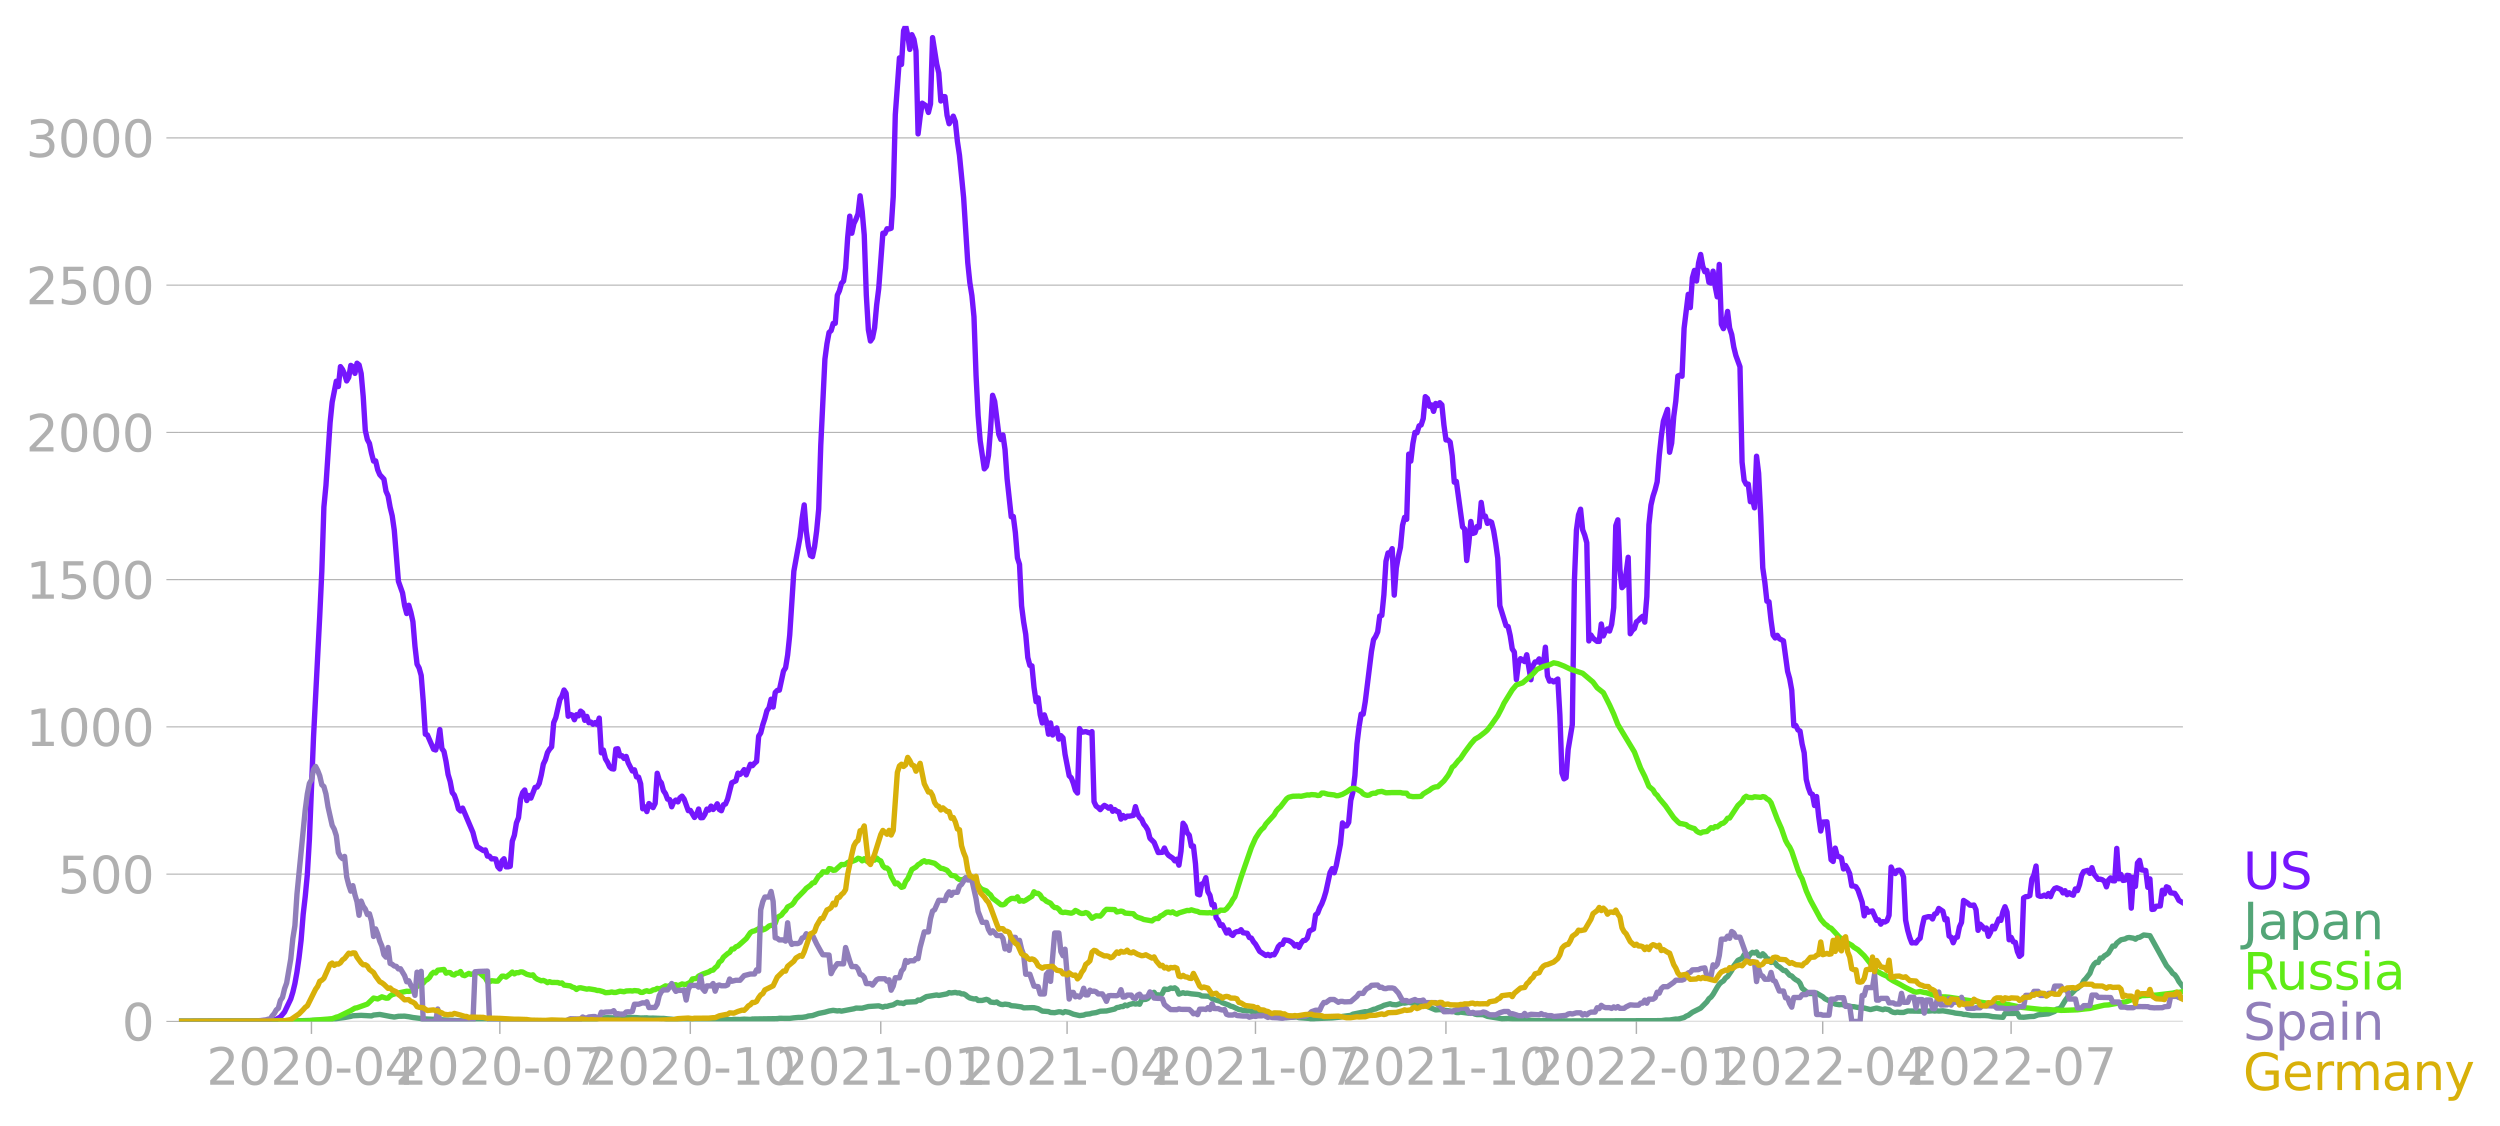 <svg xmlns:xlink="http://www.w3.org/1999/xlink" width="928.157" height="418.194" viewBox="0 0 696.117 313.646" xmlns="http://www.w3.org/2000/svg"><defs><style>*{stroke-linejoin:round;stroke-linecap:butt}</style></defs><g id="figure_1"><path d="M0 313.646h696.117V0H0v313.646z" style="fill:none" id="patch_1"/><g id="axes_1"><path d="M49.83 284.4h558V7.2h-558v277.2z" style="fill:none" id="patch_2"/><g id="matplotlib.axis_1"><g id="xtick_1"><g id="line2d_1"><defs><path id="mba36ad5663" d="M0 0v3.5" style="stroke:#b0b0b0;stroke-width:.4"/></defs><use xlink:href="#mba36ad5663" x="86.723" y="284.4" style="fill:#b0b0b0;stroke:#b0b0b0;stroke-width:.4"/></g><g style="fill:#b0b0b0" transform="matrix(.14 0 0 -.14 57.475 302.038)" id="text_1"><defs><path id="DejaVuSans-32" d="M1228 531h2203V0H469v531q359 372 979 998 621 627 780 809 303 340 423 576 121 236 121 464 0 372-261 606-261 235-680 235-297 0-627-103-329-103-704-313v638q381 153 712 231 332 78 607 78 725 0 1156-363 431-362 431-968 0-288-108-546-107-257-392-607-78-91-497-524-418-433-1181-1211z" transform="scale(.016)"/><path id="DejaVuSans-30" d="M2034 4250q-487 0-733-480-245-479-245-1442 0-959 245-1439 246-480 733-480 491 0 736 480 246 480 246 1439 0 963-246 1442-245 480-736 480zm0 500q785 0 1199-621 414-620 414-1801 0-1178-414-1799Q2819-91 2034-91q-784 0-1198 620-414 621-414 1799 0 1181 414 1801 414 621 1198 621z" transform="scale(.016)"/><path id="DejaVuSans-2d" d="M313 2009h1684v-512H313v512z" transform="scale(.016)"/><path id="DejaVuSans-34" d="M2419 4116 825 1625h1594v2491zm-166 550h794V1625h666v-525h-666V0h-628v1100H313v609l1940 2957z" transform="scale(.016)"/></defs><use xlink:href="#DejaVuSans-32"/><use xlink:href="#DejaVuSans-30" x="63.623"/><use xlink:href="#DejaVuSans-32" x="127.246"/><use xlink:href="#DejaVuSans-30" x="190.869"/><use xlink:href="#DejaVuSans-2d" x="254.492"/><use xlink:href="#DejaVuSans-30" x="290.576"/><use xlink:href="#DejaVuSans-34" x="354.199"/></g></g><g id="xtick_2"><use xlink:href="#mba36ad5663" x="139.179" y="284.4" style="fill:#b0b0b0;stroke:#b0b0b0;stroke-width:.4" id="line2d_2"/><g style="fill:#b0b0b0" transform="matrix(.14 0 0 -.14 109.931 302.038)" id="text_2"><defs><path id="DejaVuSans-37" d="M525 4666h3000v-269L1831 0h-659l1594 4134H525v532z" transform="scale(.016)"/></defs><use xlink:href="#DejaVuSans-32"/><use xlink:href="#DejaVuSans-30" x="63.623"/><use xlink:href="#DejaVuSans-32" x="127.246"/><use xlink:href="#DejaVuSans-30" x="190.869"/><use xlink:href="#DejaVuSans-2d" x="254.492"/><use xlink:href="#DejaVuSans-30" x="290.576"/><use xlink:href="#DejaVuSans-37" x="354.199"/></g></g><g id="xtick_3"><use xlink:href="#mba36ad5663" x="192.212" y="284.4" style="fill:#b0b0b0;stroke:#b0b0b0;stroke-width:.4" id="line2d_3"/><g style="fill:#b0b0b0" transform="matrix(.14 0 0 -.14 162.964 302.038)" id="text_3"><defs><path id="DejaVuSans-31" d="M794 531h1031v3560L703 3866v575l1116 225h631V531h1031V0H794v531z" transform="scale(.016)"/></defs><use xlink:href="#DejaVuSans-32"/><use xlink:href="#DejaVuSans-30" x="63.623"/><use xlink:href="#DejaVuSans-32" x="127.246"/><use xlink:href="#DejaVuSans-30" x="190.869"/><use xlink:href="#DejaVuSans-2d" x="254.492"/><use xlink:href="#DejaVuSans-31" x="290.576"/><use xlink:href="#DejaVuSans-30" x="354.199"/></g></g><g id="xtick_4"><use xlink:href="#mba36ad5663" x="245.245" y="284.4" style="fill:#b0b0b0;stroke:#b0b0b0;stroke-width:.4" id="line2d_4"/><g style="fill:#b0b0b0" transform="matrix(.14 0 0 -.14 215.997 302.038)" id="text_4"><use xlink:href="#DejaVuSans-32"/><use xlink:href="#DejaVuSans-30" x="63.623"/><use xlink:href="#DejaVuSans-32" x="127.246"/><use xlink:href="#DejaVuSans-31" x="190.869"/><use xlink:href="#DejaVuSans-2d" x="254.492"/><use xlink:href="#DejaVuSans-30" x="290.576"/><use xlink:href="#DejaVuSans-31" x="354.199"/></g></g><g id="xtick_5"><use xlink:href="#mba36ad5663" x="297.125" y="284.4" style="fill:#b0b0b0;stroke:#b0b0b0;stroke-width:.4" id="line2d_5"/><g style="fill:#b0b0b0" transform="matrix(.14 0 0 -.14 267.877 302.038)" id="text_5"><use xlink:href="#DejaVuSans-32"/><use xlink:href="#DejaVuSans-30" x="63.623"/><use xlink:href="#DejaVuSans-32" x="127.246"/><use xlink:href="#DejaVuSans-31" x="190.869"/><use xlink:href="#DejaVuSans-2d" x="254.492"/><use xlink:href="#DejaVuSans-30" x="290.576"/><use xlink:href="#DejaVuSans-34" x="354.199"/></g></g><g id="xtick_6"><use xlink:href="#mba36ad5663" x="349.582" y="284.4" style="fill:#b0b0b0;stroke:#b0b0b0;stroke-width:.4" id="line2d_6"/><g style="fill:#b0b0b0" transform="matrix(.14 0 0 -.14 320.334 302.038)" id="text_6"><use xlink:href="#DejaVuSans-32"/><use xlink:href="#DejaVuSans-30" x="63.623"/><use xlink:href="#DejaVuSans-32" x="127.246"/><use xlink:href="#DejaVuSans-31" x="190.869"/><use xlink:href="#DejaVuSans-2d" x="254.492"/><use xlink:href="#DejaVuSans-30" x="290.576"/><use xlink:href="#DejaVuSans-37" x="354.199"/></g></g><g id="xtick_7"><use xlink:href="#mba36ad5663" x="402.615" y="284.4" style="fill:#b0b0b0;stroke:#b0b0b0;stroke-width:.4" id="line2d_7"/><g style="fill:#b0b0b0" transform="matrix(.14 0 0 -.14 373.367 302.038)" id="text_7"><use xlink:href="#DejaVuSans-32"/><use xlink:href="#DejaVuSans-30" x="63.623"/><use xlink:href="#DejaVuSans-32" x="127.246"/><use xlink:href="#DejaVuSans-31" x="190.869"/><use xlink:href="#DejaVuSans-2d" x="254.492"/><use xlink:href="#DejaVuSans-31" x="290.576"/><use xlink:href="#DejaVuSans-30" x="354.199"/></g></g><g id="xtick_8"><use xlink:href="#mba36ad5663" x="455.648" y="284.4" style="fill:#b0b0b0;stroke:#b0b0b0;stroke-width:.4" id="line2d_8"/><g style="fill:#b0b0b0" transform="matrix(.14 0 0 -.14 426.4 302.038)" id="text_8"><use xlink:href="#DejaVuSans-32"/><use xlink:href="#DejaVuSans-30" x="63.623"/><use xlink:href="#DejaVuSans-32" x="127.246"/><use xlink:href="#DejaVuSans-32" x="190.869"/><use xlink:href="#DejaVuSans-2d" x="254.492"/><use xlink:href="#DejaVuSans-30" x="290.576"/><use xlink:href="#DejaVuSans-31" x="354.199"/></g></g><g id="xtick_9"><use xlink:href="#mba36ad5663" x="507.528" y="284.4" style="fill:#b0b0b0;stroke:#b0b0b0;stroke-width:.4" id="line2d_9"/><g style="fill:#b0b0b0" transform="matrix(.14 0 0 -.14 478.28 302.038)" id="text_9"><use xlink:href="#DejaVuSans-32"/><use xlink:href="#DejaVuSans-30" x="63.623"/><use xlink:href="#DejaVuSans-32" x="127.246"/><use xlink:href="#DejaVuSans-32" x="190.869"/><use xlink:href="#DejaVuSans-2d" x="254.492"/><use xlink:href="#DejaVuSans-30" x="290.576"/><use xlink:href="#DejaVuSans-34" x="354.199"/></g></g><g id="xtick_10"><use xlink:href="#mba36ad5663" x="559.985" y="284.4" style="fill:#b0b0b0;stroke:#b0b0b0;stroke-width:.4" id="line2d_10"/><g style="fill:#b0b0b0" transform="matrix(.14 0 0 -.14 530.737 302.038)" id="text_10"><use xlink:href="#DejaVuSans-32"/><use xlink:href="#DejaVuSans-30" x="63.623"/><use xlink:href="#DejaVuSans-32" x="127.246"/><use xlink:href="#DejaVuSans-32" x="190.869"/><use xlink:href="#DejaVuSans-2d" x="254.492"/><use xlink:href="#DejaVuSans-30" x="290.576"/><use xlink:href="#DejaVuSans-37" x="354.199"/></g></g></g><g id="matplotlib.axis_2"><g id="ytick_1"><path d="M49.83 284.4h558" clip-path="url(#pe39169861a)" style="fill:none;stroke:#b0b0b0;stroke-width:.3;stroke-linecap:square" id="line2d_11"/><g id="line2d_12"><defs><path id="m6ab0a45437" d="M0 0h-3.5" style="stroke:#b0b0b0;stroke-width:.3"/></defs><use xlink:href="#m6ab0a45437" x="49.83" y="284.4" style="fill:#b0b0b0;stroke:#b0b0b0;stroke-width:.3"/></g><use xlink:href="#DejaVuSans-30" style="fill:#b0b0b0" transform="matrix(.14 0 0 -.14 33.922 289.719)" id="text_11"/></g><g id="ytick_2"><path d="M49.83 243.4h558" clip-path="url(#pe39169861a)" style="fill:none;stroke:#b0b0b0;stroke-width:.3;stroke-linecap:square" id="line2d_13"/><use xlink:href="#m6ab0a45437" x="49.83" y="243.399" style="fill:#b0b0b0;stroke:#b0b0b0;stroke-width:.3" id="line2d_14"/><g style="fill:#b0b0b0" transform="matrix(.14 0 0 -.14 16.108 248.718)" id="text_12"><defs><path id="DejaVuSans-35" d="M691 4666h2478v-532H1269V2991q137 47 274 70 138 23 276 23 781 0 1237-428 457-428 457-1159 0-753-469-1171Q2575-91 1722-91q-294 0-599 50Q819 9 494 109v635q281-153 581-228t634-75q541 0 856 284 316 284 316 772 0 487-316 771-315 285-856 285-253 0-505-56-251-56-513-175v2344z" transform="scale(.016)"/></defs><use xlink:href="#DejaVuSans-35"/><use xlink:href="#DejaVuSans-30" x="63.623"/><use xlink:href="#DejaVuSans-30" x="127.246"/></g></g><g id="ytick_3"><path d="M49.83 202.399h558" clip-path="url(#pe39169861a)" style="fill:none;stroke:#b0b0b0;stroke-width:.3;stroke-linecap:square" id="line2d_15"/><use xlink:href="#m6ab0a45437" x="49.83" y="202.399" style="fill:#b0b0b0;stroke:#b0b0b0;stroke-width:.3" id="line2d_16"/><g style="fill:#b0b0b0" transform="matrix(.14 0 0 -.14 7.2 207.717)" id="text_13"><use xlink:href="#DejaVuSans-31"/><use xlink:href="#DejaVuSans-30" x="63.623"/><use xlink:href="#DejaVuSans-30" x="127.246"/><use xlink:href="#DejaVuSans-30" x="190.869"/></g></g><g id="ytick_4"><path d="M49.83 161.398h558" clip-path="url(#pe39169861a)" style="fill:none;stroke:#b0b0b0;stroke-width:.3;stroke-linecap:square" id="line2d_17"/><use xlink:href="#m6ab0a45437" x="49.83" y="161.398" style="fill:#b0b0b0;stroke:#b0b0b0;stroke-width:.3" id="line2d_18"/><g style="fill:#b0b0b0" transform="matrix(.14 0 0 -.14 7.2 166.717)" id="text_14"><use xlink:href="#DejaVuSans-31"/><use xlink:href="#DejaVuSans-35" x="63.623"/><use xlink:href="#DejaVuSans-30" x="127.246"/><use xlink:href="#DejaVuSans-30" x="190.869"/></g></g><g id="ytick_5"><path d="M49.83 120.397h558" clip-path="url(#pe39169861a)" style="fill:none;stroke:#b0b0b0;stroke-width:.3;stroke-linecap:square" id="line2d_19"/><use xlink:href="#m6ab0a45437" x="49.83" y="120.397" style="fill:#b0b0b0;stroke:#b0b0b0;stroke-width:.3" id="line2d_20"/><g style="fill:#b0b0b0" transform="matrix(.14 0 0 -.14 7.2 125.716)" id="text_15"><use xlink:href="#DejaVuSans-32"/><use xlink:href="#DejaVuSans-30" x="63.623"/><use xlink:href="#DejaVuSans-30" x="127.246"/><use xlink:href="#DejaVuSans-30" x="190.869"/></g></g><g id="ytick_6"><path d="M49.83 79.396h558" clip-path="url(#pe39169861a)" style="fill:none;stroke:#b0b0b0;stroke-width:.3;stroke-linecap:square" id="line2d_21"/><use xlink:href="#m6ab0a45437" x="49.83" y="79.396" style="fill:#b0b0b0;stroke:#b0b0b0;stroke-width:.3" id="line2d_22"/><g style="fill:#b0b0b0" transform="matrix(.14 0 0 -.14 7.2 84.715)" id="text_16"><use xlink:href="#DejaVuSans-32"/><use xlink:href="#DejaVuSans-35" x="63.623"/><use xlink:href="#DejaVuSans-30" x="127.246"/><use xlink:href="#DejaVuSans-30" x="190.869"/></g></g><g id="ytick_7"><path d="M49.83 38.396h558" clip-path="url(#pe39169861a)" style="fill:none;stroke:#b0b0b0;stroke-width:.3;stroke-linecap:square" id="line2d_23"/><use xlink:href="#m6ab0a45437" x="49.83" y="38.396" style="fill:#b0b0b0;stroke:#b0b0b0;stroke-width:.3" id="line2d_24"/><g style="fill:#b0b0b0" transform="matrix(.14 0 0 -.14 7.2 43.715)" id="text_17"><defs><path id="DejaVuSans-33" d="M2597 2516q453-97 707-404 255-306 255-756 0-690-475-1069Q2609-91 1734-91q-293 0-604 58T488 141v609q262-153 574-231 313-78 654-78 593 0 904 234t311 681q0 413-289 645-289 233-804 233h-544v519h569q465 0 712 186t247 536q0 359-255 551-254 193-729 193-260 0-557-57-297-56-653-174v562q360 100 674 150t592 50q719 0 1137-327 419-326 419-882 0-388-222-655t-631-370z" transform="scale(.016)"/></defs><use xlink:href="#DejaVuSans-33"/><use xlink:href="#DejaVuSans-30" x="63.623"/><use xlink:href="#DejaVuSans-30" x="127.246"/><use xlink:href="#DejaVuSans-30" x="190.869"/></g></g></g><path d="m49.83 284.4 20.176-.082 2.882-.152 1.153-.012 1.153-.117 1.729-.211 1.153-.668 1.153-1.37 1.73-3.632.576-1.874.576-2.413.576-3.198.577-4.042.576-4.873.577-7.146.576-5.002.577-6.092.576-9.793 1.153-28.536 1.73-33.75.576-12.37.576-17.888.577-6.033 1.153-17.49.576-5.67 1.153-5.834.576 1.465.577-5.53.576.809.577 1.288.576 1.886.577-.984.576-3.338.576.351.577 1.863.576-2.823.577.468.576 2.39.577 6.466.576 9.372.577 2.565.576 1.066.577 2.765.576 2.155.576-.046.577 2.483.576 1.359 1.153 1.242.577 3.35.576 1.3.577 3.187.576 2.366.576 4.03 1.153 14.21 1.153 3.256.577 3.538.576 2.179.577-2.296.576 1.92.576 2.637.577 6.876.576 4.967.577 1.066.576 2.062.577 7.286.576 9.079.577.21 1.729 3.995.576.188.577-1.957.576-3.725.577 5.295.576.797.577 2.8.576 3.631.576 1.91.577 3.104.576.726.577 1.664.576 2.19.577.55.576-.796 2.882 6.795.577 2.249.576 1.675 1.73 1.09.576-.153.576 1.71.577.024.576.75.577-.047.576.093.577 2.133.576.62.577-2.237.576-.598.577 2.25h.576l.576-.164.577-6.97.576-1.652.577-3.444.576-1.453.577-5.213.576-1.78.577-.715.576 2.929.576-1.418.577.738 1.153-2.975.576-.094.577-1.007.576-2.367.577-3.034.576-1.195.576-2.015.577-.925.576-.656.577-6.76.576-1.358 1.153-5.06.577-.926.576-1.722.576.902.577 6.396.576-.504.577.2.576 1.276.577-1.394.576.305.577-1.3.576.444.576 2.11.577-1.09.576 1.757.577-.164.576.62.577-.491.576.562.577-1.804.576 9.664.576-.773.577 2.46.576.937.577 1.266.576.515.577.105.576-5.564.577-.082.576 1.992.577-.059.576.773.576-.562.577 1.792 1.153 2.25.576-.317.577 1.968.576.07.577 1.851.576 6.959.576-.55.577 1.323.576-2.226 1.153 1.125.577-1.148.576-8.411.577 1.968.576.703.576 2.155.577.855.576 1.511.577.13.576 2.002.577-1.382.576-.48.577.504.576-1.137.576-.457.577.82 1.153 3.21.576-.07 1.153 1.968.577-.762.576-1.581.576 2.425.577-.035.576-.902.577-1.465.576.27.577-1.101.576.937.577-.621.576-.96.576 1.58.577.34.576-1.651.577-.223.576-1.359 1.153-4.545 1.153-.55.576-2.132.577.363.576-.516.577-.832.576 1.465 1.153-2.952.577.386.576-.667.577-.492.576-7.064.576-.89.577-2.285.576-1.745.577-2.18.576-.784.577-2.39.576 2.179.577-4.053.576-.586.576-.07 1.153-5.33.577-.89.576-3.574.577-5.54 1.153-17.783 1.729-9.512.576-5.155.577-3.795.576 7.321.577 4.147.576 2.613.577.316.576-2.753.576-4.381.577-6.092.576-17.817 1.153-23.921.577-4.335.576-3.116.577-.515.576-2.003.576-.036.577-7.813.576-1.23.577-2.085.576-.633.577-3.561.576-8.599.577-5.904.576 4.745.576-2.706.577-1.172.576-1.534.577-5.002.576 4.346.577 6.548.576 16.763.577 9.665.576 3.104.577-.843.576-2.859.576-6.349.577-4.58 1.153-15.381.576.093.577-1.335.576.059.577-.2.576-8.762.576-22.855 1.153-15.815.577 1.816.576-9.395.577-1.347.576 2.589.577 3.971.576-4.1.576 1.289.577 3.256.576 23.078.577-4.768.576-3.784 1.153.773.577 1.804.576-2.366.576-18.462 1.153 7.322.577 2.495.576 7.825.577-1.23.576.023.577 5.202.576 2.33.576-.936.577-1.16.576 1.523.577 5.506.576 3.854 1.153 11.785 1.153 18.098.576 5.565.577 3.631.576 5.893.577 16.295.576 11.187.577 7.064 1.153 7.802.576-.68.576-3.08.577-7.229.576-9.488.577 1.687 1.153 9.172.576 1.44.577-1.253.576 4.054.577 8.118 1.152 10.601.577-.082.576 4.51.577 7.03.576 1.791.577 11.563.576 4.486.577 3.433.576 6.466.576 2.179.577.14.576 5.952.577 4.006.576-1.043.577 4.674.576 2.308.577-2.25.576 1.77.576 3.608.577-3.128.576 3.35.577-1.558.576-.398.577 3.104.576-.96.577.62.576 4.581 1.153 5.963.576.574.577 1.511.576 2.003.577.715.576-17.935.577 1.019 1.152-.176 1.153.387.577-.387.576 19.505.577 1.23.576.387.577.597.576-.68.576-.503.577.316.576.457.577-.387.576 1.254.577-.48.576.48.577.176.576 2.003.577-1.008.576.668.576-.48.577.011 1.153-.222.576-2.437.577 1.992.576 1.03.577.54.576 1.288.576.703.577.984.576 2.273 1.153 1.136 1.153 2.835 1.153-.07.576-1.184.577 1.312.576.738 1.153.762.577.75.576-.457.577 1.663.576-3.877.576-7.802.577.796.576 1.875.577.667.576 3.046.577-.035.576 4.967.577 8.423.576.199.576-3 .577-.257.576-1.511.577 3.9.576 1.008.577 2.671.576-.105.577 3.702.576.68.576 1.417.577-.164 1.153 2.296.576-.867.577 1.148.576.386.577-.82.576-.246.576-.035.577-.492.576.844 1.153.152.577 1.171.576.176.577 1.007.576.68 1.153 2.003 1.73 1.136.576-.304.576.375.577-.317.576.059.577-.949.576-1.335.576-.61.577-.023.576-1.23 1.153.176.577.304.576.434.577.785.576-.41.576.796.577-1.148.576-.75.577-.082.576-.609.577-1.968 1.153-.585.576-3.913.576-.457.577-1.523.576-1.09.577-1.499.576-1.91 1.153-5.318.577-1.066.576 1.137.576-2.015 1.153-5.94.577-5.927.576.855.577-.047.576-.949.577-6.15.576-2.202.576-4.686.577-8.832.576-4.721.577-3.562h.576l.577-3.467 1.73-13.999.576-3.257.576-.89.576-1.3.577-4.405.576-.176.577-5.751.576-9.302.577-2.33.576-.024.577-1.172.576 12.933.576-7.59.577-3.187.576-2.53.577-6.104.576-2.237.577.539.576-18.146.577 1.944.576-4.873.576-3.104.577.082.576-1.921.577-.258.576-1.757.577-6.115.576.504.577 2.167.576-.375.576 1.792.577-2.19.576.574.577-.785.576.597.577 5.635.576 4.135.577.023.576.563.576 3.854.577 7.321.576-.21 1.73 12.675.576.574.577 8.774.576-4.721.576-6.15.577 3.315.576-.2.577-1.721.576.164.577-6.865.576 3.854.577-.047.576 2.027.576-.61.577.294.576 2.33.577 3.503.576 4.218.577 13.178 1.73 5.565.576.258.576 2.506.576 3.714.577.878.576 7.662.577-4.557.576-1.265 1.153.808.577-1.898 1.152 6.947.577-3.866.576-1.078.577-.011.576-.844.577 1.523.576.34.577-5.12.576 8.002.576 1.452.577-.21.576.41 1.153-.786.577 9.993.576 16.178.577 1.616.576-.34.576-7.825 1.153-6.923.577-39.841.576-14.327.577-4.24.576-1.582.577 5.728.576 1.5.576 2.109.577 27.341.576-1.652.577.879 1.153.902h.576l.577-4.838.576 3.315.576-1.3.577-.644.576.585.577-1.85.576-4.651.577-22.832.576-1.628.577 13.764.576 5.12.577-.586.576-3.444.576-4.428.577 21.285.576-.96.577-.48.576-1.864.577-.421.576-.668.577-.457.576 1.617.576-7.1.577-19.996.576-5.494.577-2.495.576-1.769.577-2.237.576-7.24.577-5.424.576-4.182 1.153-3.292.576 11.926.577-2.542.576-7.38.577-4.358.576-6.947.577-.246.576.305.576-13.355 1.153-9.442.577 3.679.576-8.26.577-2.084.576 2.952.577-5.026.576-2.366.576 3.21.577 1.593.576-.352.577 3.304.576.21.577-3.315.576 4.183.577 2.963.576-9.02.576 16.658.577 1.218.576-1.358.577-3.433.576 4.65.577 1.782.576 3.49.577 2.332 1.152 3.163.577 26.533.576 5.072.577 1.101.576-.035.577 4.885.576-.855.577 2.565.576-14.361.577 4.72.576 11.727.576 14.608.577 4.03.576 5.283.577.152.576 5.201.577 4.089.576.796.577-.738.576.937 1.153.598 1.153 8.493.576 2.05.577 3.21.576 9.887.577-.07.576 1.23.576.327.577 3.585.576 2.437.577 7.415.576 2.296.577 1.57.576.316.577 3.104.576-2.495.576 5.53.577 4.064.576-2.483 1.153-.07 1.153 10.554.577.48.576-3.713.576 2.25.577.151.576.364.577 3.034.576-.96.577 1.03.576 1.277.577 3.385.576.024.576.21.577.914 1.153 3.374.576 3.807.577-2.05.576 1.043.577-.246.576-.106 1.153 2.601.576-.129.577 1.207.576-.715.577.106.576-.34.577-1.511.576-13.448.577 1.312.576.492.576-.856.577-.082.576.469.577 1.43.576 12.007.577 2.823.576 2.038.577 1.5.576-.083.576.094.577-.808.576-.516.577-3.233.576-2.472 1.153-.304.577.023.576.621.576-1.359.577-.234.576-1.335 1.153.784.577 2.379.576-.282.577 4.803.576.328.576 1.535.577-1.37.576-.2.577-2.835.576-1.265.577-6.103 1.153.75.576.55.576.059.577-.082.576 1.3.577 5.74.576-1.71.577.562.576.797.577-.293.576 2.308.576-1.078.577-1.722.576.726 1.153-2.753.577.399.576-2.402.577-1.406.576 1.5.577 7.696.576-.656.576 1.218.577.153.576 2.577.577 1.335.576-.48.577-15.803.576-.34.577-.035.576-.269.576-4.58.577-1.207.576-2.437.577 8.189.576.246.577-.059.576-.28.577.339.576-.785.576.867.577-1.441.576-.82.577-.21 1.153.468.576.96.577-.609.576 1.113.576-.539.577.469.576.21.577-1.745.576.469.577-1.664.576-2.565.577-1.078 1.152-.34.577.844.576-1.582.577 1.77 1.153 1.475.576-.058.577.175.576.399.576 1.57.577-1.887.576-.597.577.785.576.035.577-9.032.576 8.458.577-1.218.576 1.675.577-.094.576-1.324.576.082.577 9.044.576-8.575.577 2.518.576-6.524.577-.727.576 2.66 1.153.175.576 4.686.577-2.355.576 8.505.577-.07.576-.809 1.153-.082.577-4.37.576.985.576-1.956.577.246.576 1.429 1.153.152.577.832.576 1.124 1.153.692h0" clip-path="url(#pe39169861a)" style="fill:none;stroke:#7516fd;stroke-width:1.5;stroke-linecap:square" id="line2d_25"/><path d="m49.83 284.4 24.787-.094 2.882-.14 2.883.07 2.305.012 8.07-.235 3.46-.456 1.729-.235 1.729-.316.576-.164 2.306-.117 2.883.152.576-.234 1.73-.176 2.882.55 1.152.176 1.153-.21 1.73-.036 1.153.153 1.152.222 2.883.363 10.952.574 2.882-.035.577-.175 2.306.035 1.152-.047.577.222 2.306.036 3.458.058 2.883-.023 9.8-.082 1.729-.059 1.152.035 4.036-.246 2.882-.082 2.306-.363 1.152-.105 1.153-.059 2.883.082 2.882-.187 2.306.093 1.153.106 1.729-.047.576.094 1.153-.024 2.306.094.576-.012 1.153.13 1.153.093.577.082h1.153l2.305-.047 2.883-.012 1.152.082 5.188.14 1.153-.14 1.73.012.576.023.577-.093 1.729.035 1.153-.094 1.73.082.576-.117 6.917-.105.576-.094 2.883.023 1.153-.152 1.152-.105 1.153-.024 1.153-.176.577-.199 1.153-.129 1.729-.597 1.73-.34 1.152-.328 1.153-.187 1.153.164.576-.07.577.128 3.458-.656.577-.187 1.73.012 1.729-.457 2.882-.188 1.153.364.576-.235.577.035.576-.199 1.153-.246 1.153-.668.576.176h.577l.576.14.577-.374 2.882-.152.576-.469.577.059 1.73-.996 2.881-.469.577.14 2.306-.444.576-.352.576.106 1.153-.153.577.153.576-.035.577.292.576-.011.577.304.576.504.576.34 1.153.28.577-.081.576.492 1.153-.012 1.153-.293.576.2.577.55 1.153.14.576-.163.577.433.576.234.577.059.576-.129 1.153.152.576.293 1.153.082 1.73.258.576.258 2.306-.059.576.012 1.153.28 1.153.669 1.73.129.576.257 1.153.059 1.153-.258.576.047.577.234.576-.328 1.153.235 1.153.48 1.73.398 1.152-.14.576-.223 1.153-.117.577-.188 1.153-.164 1.153-.386 1.729-.07 1.153-.27 1.153-.27.576-.41.577-.058.576-.21.577-.013.576-.421.576.199.577-.34 1.153-.28.576.151.577-.105.576.152.577-1.277 1.152-.082.577-.257.576-.738 1.153-.961.577.785.576-.094.577.211.576-.597.576-1.207.577.105.576-.046.577-.364.576.13.577-.176.576.433.577 1.312 1.152-.387.577.2.576-.094 1.153.21 1.73.165.576.105.576.316 1.73.07.576.2.577.468.576.27 1.153.316.576.176.577.375 1.73.644.576.316.576.14 1.73.82.576.06.576.199.577-.012.576.117.577-.035 6.34 1.699 1.154-.024.576.188.576.046 1.153-.128.577.117 2.306-.164h.576l.576.187 2.883.211.576.14 1.153-.105 4.612-.176 2.305-.234.577-.187 2.306-.293.576-.328 3.459-.703.576.059 1.153-.457.577-.246.576-.094.576-.293 1.153-.422.577-.304 1.73-.445.576.21 1.152.094 1.73-.527.576.047 1.153-.223 1.153.258.576.293.577.047 1.153-.082.576.304.577.094 2.882 1.207 1.153-.094 4.035.55.576.258.577.035.576-.14 2.306.304.576-.082.577.07.576.27.577.129h1.153l.576.023 1.153.469 1.73.281 2.305.375 1.73-.059 1.729.082 3.459.317 2.882.199 1.73-.012 4.034.024 2.882.07 25.94-.082 1.153-.164 1.153-.012 1.73-.27.576.024 1.73-.445.576-.387.576-.222 1.153-.855 2.306-1.16 1.73-1.757.576-.867.576-.445.577-.762 1.153-1.98.576-.866.576-.55.577-.34.576-.809.577-.422 1.153-1.698.576-1.254 1.153-1.558 1.153-.539.576-1.007.577-.187.576.761.577-.797.576-.445.577.176.576-.293.577.984.576.129.576-.61.577.516.576.844.577.14.576.914.577-.129.576.258.577.82.576.293 1.153.995.576.047 1.153 1.3.577.2.576.62.577.434.576.281.576.68.577 1.37 1.73 1.488 1.729.012.576-.117 1.73 1.019.576.539 1.153.55.576.2 1.153.737 1.153.176.576-.059 2.883.598.576.012 1.153.222.576-.058.577.21h.576l1.73.434 1.729-.422 1.73.457.576-.222 1.153.222.576.469.577.246.576.093.576-.152.577.094 1.153.012 1.153-.41 4.035.07 1.153-.117.576.082 1.153-.094.576.082.577-.07.576.07 1.153-.07 2.882.492.577.152 1.73.187.576.176h.576l1.73.305h1.152l1.153.011 1.153-.023 1.153.082 1.153.234 2.882.2.577-1.067 3.458-.035.577 1.031 1.153.047 1.729-.187 1.153-.047 1.153-.434 1.73-.175 1.152-.106 1.73-.68.576-.644.576-.093.577-.34 1.153-1.91 1.152-1.593.577-.304 1.153-1.207.576-.328 1.153-1.019.577-1.078.576-.597 1.153-1.476.576-1.582.577-.96.576-.527.577.046.576-1.218.577-.012.576-.632.576-.328.577-.457 1.153-1.933.576.023.577-.855 1.153-.913 1.153-.235.576-.316.576-.082 1.153.187.577.282.576-.434.577-.082 1.153-.656 1.729.2 4.611 8.34 1.153 1.347.577.82.576.375.577.797.576 1.09 1.153 1.487h0" clip-path="url(#pe39169861a)" style="fill:none;stroke:#53a577;stroke-width:1.5;stroke-linecap:square" id="line2d_26"/><path d="m49.83 284.4 35.74-.094 1.729-.222 5.188-.422 1.153-.445.576-.129 3.459-1.699 1.153-.68.576-.093 2.883-1.03 1.729-1.676 1.153.246 1.153-.597 1.153.375.576-.024.577-.597.576-.352 1.153-.351 2.882-.598.577.036.576-.094 1.73-1.289.576-.234.576-.691.577-.012.576-.691.577-.305.576-.55.576-.96.577-.493.576.176.577-.75 1.73-.21.576 1.03.576-.187.576.047.577.515.576.129.577-.457.576-.047.577-.457.576.973.577.175 1.152-.62.577.257.576-.117.577.023.576-.55.577.117 1.153 1.03.576.47.576 1.066.577.058.576-.316 1.153.117.577-.012 1.153-1.37h.576l.577.246 1.152-.879.577-.515.576.503.577-.34.576.024.577-.246.576.047 1.153.632 1.153.293.576-.14.577.773.576.41 1.153.48.577-.105.576.234.576.387.577-.281.576.21 1.73.024.576.222.577-.093.576.597 1.73.211.576.34.576.164.577.492.576-.399.577-.07 1.729.387.576-.094 1.73.281.576.188.577.011 1.152.328.577.281 1.153-.082.576-.128.577.128.576.012 1.153-.363 1.153.164.576-.21 1.153-.06.577.07.576-.128 1.153.105.577.387.576.012.576-.305.577-.152.576.199.577-.094.576-.351.577-.07.576-.34.577.129.576-.188 1.153-.644.576.14.577-.175.576-.059.577-.175.576-.047.577.304 1.152-.527.577.129.576-.023 1.153-.563.577-.925 1.153-.152.576-.645 1.153-.574 1.73-.62.576-.387.576-.094.577-.656.576-.457.576-1.136.577-.375.576-.972 1.153-.996.577-.328.576-.914.577-.058.576-.598.576-.199 2.306-2.062 1.153-1.675.577-.363.576-.129 1.153-.597.576-.492.577.82.576-.211.577-.363.576-.504.577-.187.576-.07.577-.493.576-1.64 1.153-.656.576-.785.577-.527.576-.96 1.153-.586.577-.633.576-.96 2.306-2.331.576-.68 1.153-.832.577-.644.576-.117 1.153-1.851.576-.328.577-.82 1.153.082.576-.972.577.082.576.398.576-.07 1.73-1.558.576.058.577-.14.576-.445.577-.293.576-.012 1.153-.445.576-.457.577.152.576.563.577-.586.576.597.577.235.576-.504 1.153.058.576-.574.577.527.576.282.577 1.37.576.54.577.07.576.527.577 1.804 1.152 2.061.577-.222 1.153 1.195.576-.188.577-1.452.576-.727 1.153-2.612 1.153-.691.576-.633.577-.316.576-.504.577-.28.576.386.577-.13 1.729.458 1.153.925.576.48.577.059 1.153.48 1.152 1.394 1.153.211.577.621.576.34.577.082.576-.13.577-.397.576.222 1.153-.047.576.153 1.73 2.46.576.41 1.153.421.576.656.577.446.576.948 1.153.867 1.153.914.577.047.576-.258.577-.761 1.152-.75.577-.023.576.105.577-.539.576 1.207.577-.176.576.187.577-.28 1.152-.75.577-.34.576-1.254.577.446h.576l.577.456.576.961.577.258.576.527 1.153.527.576.761.577.446.576.046.577.422.576.762.577.175.576-.105 1.73.281.576-.223.576-.538.577.257.576.387.577.199.576-.047.576-.21.577.198 1.153 1.383 1.153-.68 1.153.082.576-.585.576-.809.577-.492 2.306.07.576.668 1.153-.257.577.14.576.422 2.306.187.576.645.577.328 1.153.351.576.27 2.306.398.576-.48.577-.211.576.035.577-.68.576-.246 1.153-.82.576-.058.577.187.576-.246.577.387.576.246.577-.34 2.305-.691.577.047.576-.223 1.153.352.577.093.576.305 2.306.105.576-.07.577.129.576-.234 1.153-.106.576-.48 1.153.035.577-.398 1.153-1.465.576-1.077.577-.797 1.729-5.447 2.882-8.306 1.153-2.589 1.153-1.792.576-.691.577-.48.576-.973 2.306-2.553.577-1.043.576-.68.576-.48 1.73-2.26.576-.422 1.153-.293 1.73-.047.576.058 1.73-.386.576.047.576-.14 1.153.081.576.176.577-.059.576-.62h.577l1.153.327 1.729.188.576.222.577-.023 1.153-.375 1.153-.632 1.153-.844.576-.187.576.058.577.235 1.153.62.576.633.577.281.576.129.577-.082.576-.363.577-.152.576.023.576-.375 1.153-.152 1.153.398 1.73-.07h2.305l.577.14 1.153.047.576.75 1.153.2 1.73-.036.576-.082.576-.644 1.153-.691.577-.328.576-.457.576-.305.577-.176.576-.035 1.73-1.616 1.153-1.547.576-1.019.576-1.253.577-.434 1.153-1.464.576-.539 1.153-1.734 1.73-2.33 1.152-1.325 1.153-.667 1.73-1.36.576-.538 1.153-1.488 1.73-2.483 1.152-2.203.577-1.253 2.305-3.737 1.153-1.37 1.73-.575 2.305-1.98.577-.515 1.153-1.265 1.73-.785 1.728-.48 1.153-.55 1.153.222 1.73.68 1.729.843 3.459 1.171 2.882 2.449 1.153 1.581 1.729 1.37 1.73 3.421 1.152 2.519 1.153 2.929 4.612 7.65 1.73 4.497 1.152 2.285 1.153 2.776 1.153.984.576 1.008.577.492.576.878 1.73 2.05 2.305 3.315 1.153 1.172.577.457.576.058 1.153.258.576.515 1.153.422.577.152.576.692.577.351.576.2.576-.294 1.153-.14 1.153-1.055.577.141.576-.445.577.082 1.152-.902.577-.152.576-.516.577-.843.576-.059 2.306-3.502 1.153-1.09.576-1.054.577-.41.576.304 1.153.082.577-.246 1.729.164.576-.21.577.117.576.515.577.316.576.75 1.73 4.557 1.152 2.6 1.153 3.316.577 1.078.576.808.577 1.206 1.729 5.167.576 1.429.577 1.007 1.153 3.374 1.153 2.6 2.882 5.296 1.153 1.335.576.375.577.574.576.21 2.306 2.496 1.73 1.335 1.729.937.576.54 1.153.702 1.73 1.675 2.305 2.906 1.153 1.358 1.73.938 1.152.492.577.585 1.153.715 1.729.89 1.73.973 2.305 1.136.576.152 1.153-.187 1.153.27.577.07 2.305.737 1.153.223.577.21 1.153-.023 1.153.106 2.882.433 1.153.246 6.917 1.02 4.612.14 4.611.972 5.765.621 1.153-.058 1.729.14 1.153.024 1.153.117 1.153-.024 3.458-.128 1.73-.211 1.729-.176 4.035-.914 1.153-.07 2.306-.422 1.153-.164 1.729-.363 4.035-1.628 4.035-.153 4.612-.55 1.153-.27.576.047 1.153-.187h0" clip-path="url(#pe39169861a)" style="fill:none;stroke:#5feb16;stroke-width:1.5;stroke-linecap:square" id="line2d_27"/><path d="m49.83 284.4 21.905-.059 2.306-.34.576-.21h.577l.576-.89.577-.668.576-1.02.576-.491.577-2.156.576-.832.577-2.413.576-1.581 1.153-6.713.577-5.693.576-3.584.576-8.775 2.306-23.51.577-4.382.576-2.94.577-.984.576-2.847.576-.902.577 1.113.576 1.488.577 2.495.576.515.577 2.062.576 3.585 1.153 5.154.576 1.066.577 1.793.576 4.732.577 1.113.576.562.577-.62.576 5.67.577 2.26.576 1.734.576-1.523.577 2.542.576 1.956.577 3.75.576-3.949.577 1.43.576.796.577 1.511.576-.21.577 2.014.576 4.3.576-2.097.577 1.452.576 1.956.577 1.36.576 2.448.577.644.576-2.683.577 4.428.576.246.576.48.577.106.576.703.577-.047 1.153 1.945.576 1.675.577-.27.576 1.254.576.867.577 1.933.576-6.443.577.632.576-.867.577 13.929h3.458l.577-3.432.576 3.315 4.035.012 5.188.105.577-13.811 1.153-.094 2.305-.082.577 13.718 1.153.035 1.153-.117 1.73-.2 7.493.375 2.306-.011 6.917.035h.576l1.153-.574 1.73.047h1.153l.576-.54.576.247.577.035.576-.293 1.153-.105h.577l.576.515.577-.223.576-1.51.576.116.577-.152 1.73-.058.576-.328.576.937.577-.106.576.117h1.153l.576-.574.577-.07.576.059.577-.176.576-1.98h1.153l1.153-.41.576.094.577-.363.576 1.593 1.73-.035.576-.914.577-2.401.576-1.066.576-.492h1.153l.577-.785.576-.996.577 1.277.576.914.577-.282h1.152l.577-.128.576 2.823.577-2.929.576-1.148 1.73.012.576.468.576-3.057.577 3.561.576.656.577-1.5h1.153l.576-.655.577 2.12.576-1.558.576-.164.577.223h1.153l.576-.258.577-1.617.576.621 1.153-.281h1.153l1.153-1.3 1.73-.446h1.152l.577-1.171.576.34.576-17.045.577-2.284.576-1.265h1.153l.577-1.558.576 2.788.577 10.11.576.14.576.457h1.153l.577.328.576-5.096.577 4.791.576 1.218.577-.234h1.152l.577-.328.576-1.195.577-.21.576-.996.577.398h1.153l1.152 2.413 1.153 2.097.577.937 1.73.082.576 5.178.576-1.171 1.153-1.605 1.73.058.576-4.545 1.153 3.772.576 1.535h1.153l.576.644.577 1.5.576.199.577.644.576 1.745h1.153l.577.422 1.152-1.511.577-.258h1.73l.576.668.576-.375.577 2.894.576-1.137.576-2.33h1.153l.577-1.875.576-.656.577-2.285.576.516.577-.422h1.152l.577-.632.576.046.577-3.15 1.153-4.312h1.153l.576-3.655.576-2.132.577-.386 1.153-2.624 1.73.058.576-1.616.576-.797.576.972.577-.831h1.153l.576-1.722.577-.492 1.153-1.863.576.633h1.153l1.153 5.19.576 3.584 1.153 3.022h1.153l.576 1.956.577 1.02.576-.61.577.504.576.797h1.153l.577.796.576 2.94.577-.667.576 1.066.576-3.608h1.153l.577 1.98.576-1.16.577 2.483.576 1.523.577 5.436h1.152l1.153 3.303 1.153.153.577 2.026h1.153l.576-5.47.576-.703.577 2.67 1.153-13.46h1.153l.576 5.202.577 1.113.576-1.804 1.153 13.87.576-1.84h.577l.576 1.219.577-.258.576.328.577-.703.576-1.745.576 1.839h.577l.576-1.312.577.328.576-.059.577.188.576.585h1.153l.576.89.577 1.172.576-1.534.577-.07 1.73.046.576-.304.576-1.371.577 2.038.576-.058.576-.48h1.153l.577.82.576.128.577-.925.576-.27.577.82h1.152l.577-.304.576-1.16.577.691.576 1.02 1.153.093h.577l.576.117.576 1.582 1.73 1.417 1.73.024.576-.235.576.14 2.306.024.576.504.577.703.576-.14.577.386.576-1.511 1.153-.012.576.094.577-.504.576.504.577-1.558.576 1.288 1.153.012.576.281.577.13.576-.153.577 1.335.576.211h1.153l.577-.246.576.375 1.73.152h1.152l.577.317 1.153-.317.576.117.577-.175h1.152l.577-.153 1.153.598.576-.234.577.257 1.729.07 1.153.141 1.153-.222 1.73-.07 1.152-.282.576.152.577-.175h1.153l1.153-.586.576-.644 1.153-.41h1.153l.576-1.289.577-.879.576.024 1.153-.844h1.153l1.153.774.576-.258h.577l.576.14 1.73-.07 1.729-1.488.576-.808h1.153l.577-.89.576-.539.577-.223.576-.585 1.153-.082h.576l.577.644.576-.047.577.363.576.035.577-.187h1.153l.576.152 1.153 1.254 1.153 2.108h1.153l.576.352 1.73-.656.576.328h1.153l.576-.176.577.855.576-.14 2.306.011.576.574.577.258.576.738.577.96 1.729-.046.576.058.577-.398.576-.21.577-.06.576-.34h1.153l.577.177.576 1.1.576.177.577-.293.576.234 1.73-.082.576-.246.577.129 1.152.644 1.73.024 1.153-.598 1.153-.34h1.153l.576.633.576-.035 1.153.351.577.223h1.153l.576-.633.577.645 1.152-.41 2.306.14.577-.34.576.34.577.012.576.234h1.153l.576.246 3.459-.34.576-.363.577-.117.576.117 1.153-.328h1.153l.577.621.576-.398.576.328.577-.492.576-.258 1.153-.012.577-1.206.576.234.577-.902.576.422.576.21 1.153.012.577.211.576-.421.577.316.576-.399.577.48h1.153l.576-.41 1.153-.562 1.153.094h1.153l.576-.562.577-.024.576-.82.576.867.577-1.136h1.153l.576-.398.577-1.535.576.27.577-1.312.576-.492h1.153l1.73-1.219.576-.585 1.729-.036.576-.222.577-1.148.576-.645.577-.164.576-.667 1.73-.07.576-.305 1.153-.188.576 2.332h1.153l.577-3.175.576.55.577-.679.576-2.46.576-4.557h1.153l.577-.832.576.598.577-1.898.576.387.577 1.183h1.152l2.306 6.455.577.468h1.153l.576 5.436.577-3.515.576 1.722.576.281.577.867h1.153l.576-1.886.577 2.203.576.246 1.153 2.73h1.153l.576 1.885.577.047.576 1.558.577.996.576-2.683h1.73l.576-.808h1.153l.576-.61h1.73l.576 6.14h1.153l.576.187h1.73l.576-4.452h1.153l.576-.398h1.73l.576 2.413h1.153l.577 4.182h2.305l.577-7.228h.576l.577-2.19h1.73l.576-3.737.576 7.227h.576l.577-.492h1.73l.576 1.254h1.153l.576.328h1.153l.576-2.976.577 2.484h1.153l.576-1.406h1.153l.576 2.976.577-2.32h1.153l.576 3.76.577-3.631h1.153l.576 2.378h.576l.577-1.85.576-2.765.577 3.631 1.73-.059.576-1.78.576 1.85.576-.796h1.73l.576-1.37.577 1.78h.576l.577 1.289h1.729l.576-.164h1.153l.577-.574 3.458.105.577.563h1.73l.576.175h1.153l.576-.117h1.73l.576-.48h1.153l.576-3.116h1.73l.576-1.125h1.153l.576 1.136h1.73l.576-.585h1.153l.576-2.003h1.73l.576 1.019h1.153l.576 2.577h1.73l.576 2.495h1.153l.577-.656h1.729l.576-2.94h1.153l.577.62 3.458.07.577 1.243h1.73l.576 1.417h1.153l.576.164h1.73l.576-.328 3.458.047.577.223 1.153.093 2.306-.035.576-.258 1.153-.093.576-2.8h1.73l.576.34h1.153" clip-path="url(#pe39169861a)" style="fill:none;stroke:#907eba;stroke-width:1.5;stroke-linecap:square" id="line2d_28"/><path d="m49.83 284.4 26.517-.094 1.152-.023 1.73-.059 1.73-.328 2.305-1.581 1.153-1.172.576-.656.577-.41 2.305-4.627.577-.808.576-1.406.577-.304.576-.528 1.73-3.889.576-.351.576.644.577-.398.576.035.577-.363.576-.809.577-.386 1.153-1.476.576.187.576-.28.577.046.576 1.171 1.153 1.582.577.515h.576l.577.363.576.926 1.153.89.576.996 1.153 1.558.577.281.576.434 1.153 1.124.577-.105.576.562 1.153.515.576.75.577.398 1.153 1.078 1.153-.07.576.515.576.211.577.375.576.867.577.176 1.153.152 1.153.738 1.729-.164.576.234.577-.011.576.398.577.21.576.376 1.153.152.576-.129.577.059.576-.305 1.73.457 1.153.363.576.023.576.328.577-.14 3.459.07 1.152.281.577-.058 1.153.011 1.73.047 4.034.235h1.153l2.306.082 1.153.164 4.035.082 1.73-.13 4.034.13 1.73-.2 1.73-.082.576-.093 2.305.222.577-.07 1.153.082 6.917.082.577.07 2.882-.164 5.764.14 5.765-.198 1.153-.281 2.882-.164 1.153.164.576-.118h1.73l2.305-.023 1.153-.117.577-.012 1.152-.515 1.73-.352.576-.07.577-.398 1.153.082 1.152-.48 1.153-.364.577.059.576-.54.577-.69.576-.328.577-.633h.576l.577-.293.576-1.042.576-.773.577-.34.576-1.043 2.306-1.148 1.153-2.425 1.73-1.687.576.012.576-1.324 1.73-1.429.576-.89 1.153-.691.576.21.577-1.23 1.73-5.025.576-.234.576-.41.576-1.628 1.153-1.957.577-.07 1.153-2.355.576-.257.577-.41.576-1.207.576.457.577-1.945.576-.152.577-.773.576-.48.577-.903.576-4.24 1.153-5.541.576-2.413.577-1.031.576-.445.577-2.706.576-.118.577-1.218 1.153 10.11.576.62 1.153-2.846 1.73-5.506.576-1.124 1.153 1.054.576-1.078.577 1.289.576-1.242 1.153-16.19.576-1.792.577-.48.576.62.577-.48.576-2.038.577.879.576 1.206.576.235.577 1.51 1.153-2.178 1.153 5.682 1.153 2.307.576-.035.576 1.008.577 1.944.576.844.577.234.576.996.577-.586 1.153.984.576.082.576 1.816.577-.188.576 1.23.577 1.968.576.2.577 4.451.576 1.898.577 1.405.576 3.503.576 1.617.577.152.576.492.577-.55.576 2.963.577 1.547 1.153 1.276.576.856.576.632.577 1.324 1.73 4.697.576 1.418.576-.14.577.023.576.667.577.047.576.305.576 1.523 1.153 1.523.577.304 1.153 2.59.576.444.577.14.576.715.576.305.577-.152.576.199.577.597.576 1.101 1.153.68.577-.34 2.305-.176 1.153 1.09 1.153.187.577.82.576-.011.576.316.577-.574.576.433.577.258.576-.082.577 1.054.576-.574.577-1.23.576-.75.576-1.475.577-.422.576-.574.577-2.39.576-.515.577.152.576.574 1.73.832.576-.035.576.128.577.399.576-.211 1.153-1.406.577.375.576-.55.577.222.576-.059.576-.48.577.633.576.117.577-.281 1.153.656 1.153.421.576-.07.576-.199 1.73.925.576-.328.577 1.102 1.153 1.37.576-.117.576.726.577-.187.576.48.577-.422.576.082.577-.128.576.246.577 2.202.576.164.576-.375.577.398.576.082.577.305.576.082.577-1.406 1.153 2.273.576 1.242.576.48.577-.211 1.153.316 1.153 1.687 1.153-.27.576.657.576.14.577.55.576-.35.577-.13.576.13.577.35 1.153.024.576.188.576 1.007.577.14 1.153.704 2.306.292.576.352.577-.082.576.61 1.153.093.576.304.577.094.576.375.577.234.576-.222 1.73.058.576.235.576-.012.577.363.576.152 1.153.047.577-.094.576.106 2.306-.387 1.73-.093.576.246 2.305.187.577.223 1.73-.036 2.305-.082 2.306.446 1.153-.012 1.729-.258.576.07 1.153-.07h.577l1.153-.363 1.729-.059 1.73-.386.576.187.576-.14.577-.363 2.305-.094 1.73-.457.576-.246.577.152 1.153-.152.576-.562.576-.211.577.41.576-.211.577-.352.576-.011.577-.153.576.141 1.153-1.078 1.153.13.576.034.577-.234.576.047.577.562 1.153-.14.576.222 2.306.047.576-.152.577.011.576-.175 1.153.023.576-.187.577-.047.576.246.577-.117.576.082 1.73-.035.576.058.576-.597 1.73-.281.576-.469.577-.258.576-.69 2.306-.294.576.55.577-.936 1.73-1.453 1.152-.164.577-1.03.576-.493.576-.82.577-.433.576-1.008 1.153-.328.577-1.124.576-.68.577-.34.576-.117 1.73-.69 1.152-.996.577-1.02.576-1.827.577-.644.576-.34.576-.129.577-.925.576-1.3 1.153-.82.577-.88.576.118 1.153-.223 1.73-2.952.576-1.546 1.153-.855.576-.867.577.867.576-.668.576.55.577 1.125.576-.562.577-.035.576.129.577-.668.576 1.136.577.785.576 3.01.577 1.078.576.586 1.153 2.179 1.153 1.043.576-.317.577.492.576.012.577.187.576.797.576-.703.577.691.576-.984.577-.363.576.188.577.398.576-.445.577 1.488.576-.258 1.153.738.576.258 1.153 3.21.577.96.576 1.359.577.656 1.729-.305.576.855.577.54 1.73-.094.576-.387.576.305.576-.352.577.281h.576l1.153.328 1.153.27 1.153-1.758.576-.656 1.153-.503.577.082.576-.773.577.292.576-.269.577-.445 1.152-.316.577.234 1.153-1.347.576.21.577.446.576-.469.577.188.576-.024.577.832.576-.024.576-.28.577-.762.576-.059 1.153.07.577-1.042.576-.152.577.093.576.492 1.73.141 1.152 1.007.577-.222 1.153.597 1.152.082.577.223.576-.703.577-.258 1.153-1.394 1.153-.082.576-.503.576-.223.577-3.468.576 3.527 1.153-.352.577.234.576-.105.577-3.749.576 3.07.576-3.773.577 3 .576.609.577-3.386.576-.527.577 4.194.576 1.429.577 3.28.576.27.576.023.577 3.303.576.153.577-.164.576-.902.577-2.402.576-.129.577.059.576-3.48.577 4.077.576-3.104 1.153 1.757 1.153.234.576.75.577-2.823.576 4.756h.577l.576-.293 1.153-.059.576.258.577.117.576-.164 1.153 1.055 1.73.129.576.667.576.375.577.152.576.282 1.153.058.577.656.576.188.576.34.577 1.745.576.55 1.153-.093.577.269.576.785.577.058.576-1.042 1.153.094.576.023.577 1.57.576-.633.577.48.576-.175 1.73-.059.576-1.23.576.387.577.199.576 1.02.577.222 1.153.011.576-.878.576.093.577-.292.576-.832.577-.305h1.153l.576.809.577-.832 1.153.246.576-.223 1.73.094.576.62.576-.292.577-.55 1.729-.07.576-.739.577.211.576-.433.577.187.576-.351 1.153.093.577.738 1.152-.75.577.024.576.21h1.153l.577-.995.576-.527.577.234.576-.468 1.73-.094.576.187 1.73-.89.576-.281 2.305.059.577.456 1.73.024h.576l1.152.597.577-.363.576-.023.577.187 1.73-.07.576.527.576 2.155.577-.433.576.234h1.153l.576.317.577 1.722.576-3.175.577.68.576-.223h1.153l.576.234.577-1.406.576 1.804 1.153.785 1.73.106.576.129.576-1.324 1.153-.047h1.153l.577-.656.576.223.577 1.452.576.281h0" clip-path="url(#pe39169861a)" style="fill:none;stroke:#d8b009;stroke-width:1.5;stroke-linecap:square" id="line2d_29"/><g style="fill:#7516fd" transform="matrix(.14 0 0 -.14 624.57 247.534)" id="text_18"><defs><path id="DejaVuSans-55" d="M556 4666h635V1831q0-750 271-1080 272-329 882-329 606 0 878 329 272 330 272 1080v2835h634V1753q0-912-452-1378Q3225-91 2344-91q-885 0-1337 466-451 466-451 1378v2913z" transform="scale(.016)"/><path id="DejaVuSans-53" d="M3425 4513v-616q-359 172-678 256-319 85-616 85-515 0-795-200t-280-569q0-310 186-468 186-157 705-254l381-78q706-135 1042-474t336-907q0-679-455-1029Q2797-91 1919-91q-331 0-705 75-373 75-773 222v650q384-215 753-325 369-109 725-109 540 0 834 212 294 213 294 607 0 343-211 537t-692 291l-385 75q-706 140-1022 440-315 300-315 835 0 619 436 975t1201 356q329 0 669-60 341-59 697-177z" transform="scale(.016)"/></defs><use xlink:href="#DejaVuSans-55"/><use xlink:href="#DejaVuSans-53" x="73.193"/></g><g style="fill:#53a577" transform="matrix(.14 0 0 -.14 624.57 261.534)" id="text_19"><defs><path id="DejaVuSans-4a" d="M628 4666h631V325q0-844-320-1225T-91-1281h-240v531h197q418 0 590 235 172 234 172 840v4341z" transform="scale(.016)"/><path id="DejaVuSans-61" d="M2194 1759q-697 0-966-159t-269-544q0-306 202-486 202-179 548-179 479 0 768 339t289 901v128h-572zm1147 238V0h-575v531q-197-318-491-470T1556-91q-537 0-855 302-317 302-317 808 0 590 395 890 396 300 1180 300h807v57q0 397-261 614t-733 217q-300 0-585-72-284-72-546-216v532q315 122 612 182 297 61 578 61 760 0 1135-394 375-393 375-1193z" transform="scale(.016)"/><path id="DejaVuSans-70" d="M1159 525v-1856H581v4831h578v-531q182 312 458 463 277 152 661 152 638 0 1036-506 399-506 399-1331T3314 415Q2916-91 2278-91q-384 0-661 152-276 152-458 464zm1957 1222q0 634-261 995t-717 361q-457 0-718-361t-261-995q0-634 261-995t718-361q456 0 717 361t261 995z" transform="scale(.016)"/><path id="DejaVuSans-6e" d="M3513 2113V0h-575v2094q0 497-194 743-194 247-581 247-466 0-735-297-269-296-269-809V0H581v3500h578v-544q207 316 486 472 280 156 646 156 603 0 912-373 310-373 310-1098z" transform="scale(.016)"/></defs><use xlink:href="#DejaVuSans-4a"/><use xlink:href="#DejaVuSans-61" x="29.492"/><use xlink:href="#DejaVuSans-70" x="90.771"/><use xlink:href="#DejaVuSans-61" x="154.248"/><use xlink:href="#DejaVuSans-6e" x="215.527"/></g><g style="fill:#5feb16" transform="matrix(.14 0 0 -.14 624.57 275.534)" id="text_20"><defs><path id="DejaVuSans-52" d="M2841 2188q203-69 395-294t386-619L4263 0h-679l-596 1197q-232 469-449 622t-592 153h-688V0H628v4666h1425q800 0 1194-335 394-334 394-1009 0-441-205-732-205-290-595-402zM1259 4147V2491h794q456 0 689 211t233 620q0 409-233 617t-689 208h-794z" transform="scale(.016)"/><path id="DejaVuSans-75" d="M544 1381v2119h575V1403q0-497 193-746 194-248 582-248 465 0 735 297 271 297 271 810v1984h575V0h-575v538q-209-319-486-474-276-155-642-155-603 0-916 375-312 375-312 1097zm1447 2203z" transform="scale(.016)"/><path id="DejaVuSans-73" d="M2834 3397v-544q-243 125-506 187-262 63-544 63-428 0-642-131t-214-394q0-200 153-314t616-217l197-44q612-131 870-370t258-667q0-488-386-773Q2250-91 1575-91q-281 0-586 55T347 128v594q319-166 628-249 309-82 613-82 406 0 624 139 219 139 219 392 0 234-158 359-157 125-692 241l-200 47q-534 112-772 345-237 233-237 639 0 494 350 762 350 269 994 269 318 0 599-47 282-46 519-140z" transform="scale(.016)"/><path id="DejaVuSans-69" d="M603 3500h575V0H603v3500zm0 1363h575v-729H603v729z" transform="scale(.016)"/></defs><use xlink:href="#DejaVuSans-52"/><use xlink:href="#DejaVuSans-75" x="64.982"/><use xlink:href="#DejaVuSans-73" x="128.361"/><use xlink:href="#DejaVuSans-73" x="180.461"/><use xlink:href="#DejaVuSans-69" x="232.561"/><use xlink:href="#DejaVuSans-61" x="260.344"/></g><g style="fill:#907eba" transform="matrix(.14 0 0 -.14 624.57 289.534)" id="text_21"><use xlink:href="#DejaVuSans-53"/><use xlink:href="#DejaVuSans-70" x="63.477"/><use xlink:href="#DejaVuSans-61" x="126.953"/><use xlink:href="#DejaVuSans-69" x="188.232"/><use xlink:href="#DejaVuSans-6e" x="216.016"/></g><g style="fill:#d8b009" transform="matrix(.14 0 0 -.14 624.57 303.534)" id="text_22"><defs><path id="DejaVuSans-47" d="M3809 666v1253H2778v519h1656V434q-365-259-806-392-440-133-940-133-1094 0-1712 639-617 640-617 1780 0 1144 617 1783 618 639 1712 639 456 0 867-113 411-112 758-331v-672q-350 297-744 447t-828 150q-857 0-1287-478-429-478-429-1425 0-944 429-1422 430-478 1287-478 334 0 596 58 263 58 472 180z" transform="scale(.016)"/><path id="DejaVuSans-65" d="M3597 1894v-281H953q38-594 358-905t892-311q331 0 642 81t618 244V178Q3153 47 2828-22t-659-69q-838 0-1327 487-489 488-489 1320 0 859 464 1363 464 505 1252 505 706 0 1117-455 411-454 411-1235zm-575 169q-6 471-264 752-258 282-683 282-481 0-770-272t-333-766l2050 4z" transform="scale(.016)"/><path id="DejaVuSans-72" d="M2631 2963q-97 56-211 82-114 27-251 27-488 0-749-317t-261-911V0H581v3500h578v-544q182 319 472 473 291 155 707 155 59 0 131-8 72-7 159-23l3-590z" transform="scale(.016)"/><path id="DejaVuSans-6d" d="M3328 2828q216 388 516 572t706 184q547 0 844-383 297-382 297-1088V0h-578v2094q0 503-179 746-178 244-543 244-447 0-707-297-259-296-259-809V0h-578v2094q0 506-178 748t-550 242q-441 0-701-298-259-298-259-808V0H581v3500h578v-544q197 322 472 475t653 153q382 0 649-194 267-193 395-562z" transform="scale(.016)"/><path id="DejaVuSans-79" d="M2059-325q-243-625-475-815-231-191-618-191H506v481h338q237 0 368 113 132 112 291 531l103 262L191 3500h609L1894 763l1094 2737h609L2059-325z" transform="scale(.016)"/></defs><use xlink:href="#DejaVuSans-47"/><use xlink:href="#DejaVuSans-65" x="77.49"/><use xlink:href="#DejaVuSans-72" x="139.014"/><use xlink:href="#DejaVuSans-6d" x="178.377"/><use xlink:href="#DejaVuSans-61" x="275.789"/><use xlink:href="#DejaVuSans-6e" x="337.068"/><use xlink:href="#DejaVuSans-79" x="400.447"/></g></g></g><defs><clipPath id="pe39169861a"><path d="M49.83 7.2h558v277.2h-558z"/></clipPath></defs></svg>